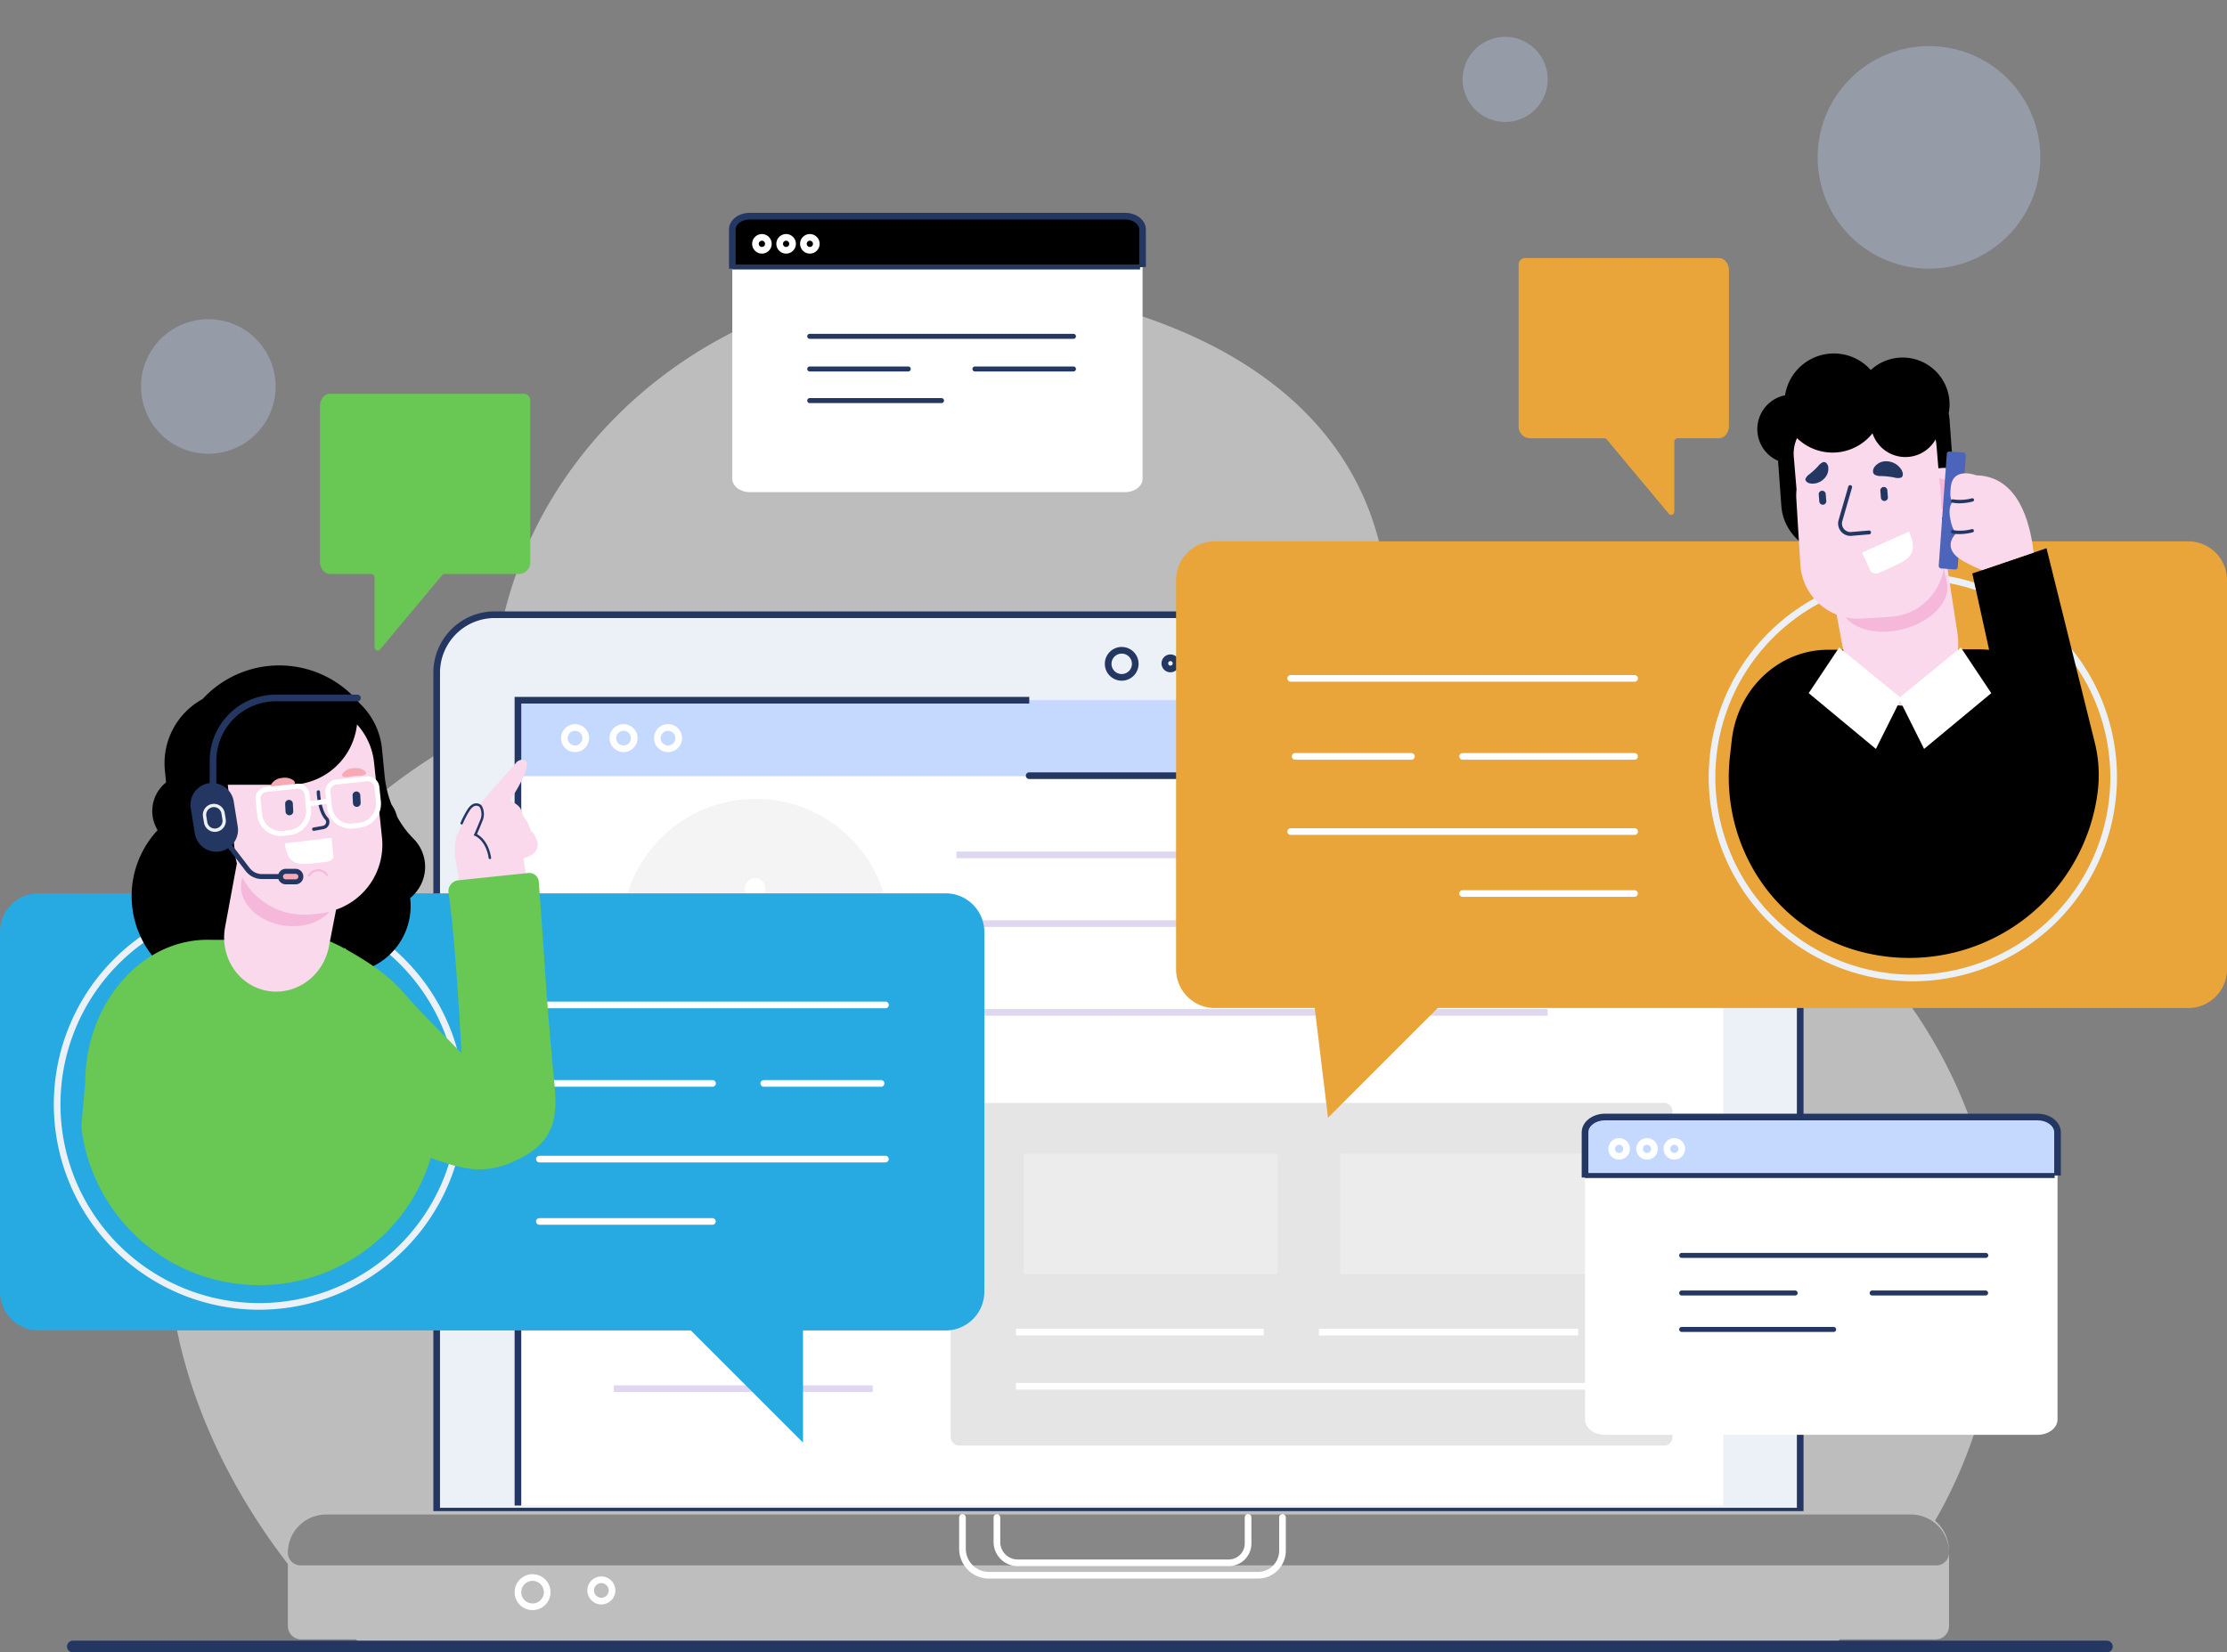 <svg xmlns="http://www.w3.org/2000/svg" width="765.669" height="568.259" viewBox="0 0 765.669 568.259">
  <rect x="0" y="0" width="765.669" height="568.259" fill="#808080" stroke="none"/>
  <g id="Group_2660" data-name="Group 2660" transform="translate(-87.391 -123.669)">
    <g id="Group_2601" data-name="Group 2601" transform="translate(90.712 123.669)">
      <g id="Group_2600" data-name="Group 2600" transform="translate(0 0)">
        <circle id="Ellipse_116" data-name="Ellipse 116" cx="23.14" cy="23.14" r="23.14" transform="translate(45.16 109.771)" fill="#c5d9ff" opacity="0.31"/>
        <circle id="Ellipse_117" data-name="Ellipse 117" cx="38.273" cy="38.273" r="38.273" transform="translate(605.75 54.126) rotate(-45)" fill="#c5d9ff" opacity="0.31"/>
        <path id="Path_11270" data-name="Path 11270" d="M336.526,143.841A14.627,14.627,0,1,1,321.9,129.213,14.627,14.627,0,0,1,336.526,143.841Z" transform="translate(192.277 -116.535)" fill="#c5d9ff" opacity="0.31"/>
        <g id="Group_2599" data-name="Group 2599" transform="translate(54.313 96.842)">
          <g id="Group_2598" data-name="Group 2598">
            <g id="Group_2597" data-name="Group 2597">
              <g id="Group_2596" data-name="Group 2596">
                <path id="Path_11271" data-name="Path 11271" d="M112.81,502.968c-3.479-74.634,34.966-138.737,92.987-174.86a41.369,41.369,0,0,0,19.373-30.3q.117-1.005.247-2.013c10.639-81.946,90.321-139.514,175.194-128.413,81.184,10.619,139.626,51.851,131,131.26-.041.373-.087.917-.135,1.6-1.507,21.64,16.162,39.833,38.653,40.347q7.074.161,14.239.876c96.855,9.729,167.114,93.39,156.8,186.791-4.718,42.719-25.695,80.134-56.334,107.153H179.959C141.58,600.115,115.056,551.144,112.81,502.968Z" transform="translate(-112.592 -166.014)" fill="rgba(232,232,232,0.58)"/>
              </g>
            </g>
          </g>
        </g>
        <path id="Path_11272" data-name="Path 11272" d="M798.782,374.41H99.482a2.015,2.015,0,1,1,0-4.03h699.3a2.015,2.015,0,1,1,0,4.03Z" transform="translate(-77.744 193.849)" fill="#243762"/>
      </g>
    </g>
    <g id="Group_2605" data-name="Group 2605" transform="translate(186.366 333.927)">
      <g id="Group_2602" data-name="Group 2602" transform="translate(50.019)">
        <path id="Path_11273" data-name="Path 11273" d="M621.836,524.389h-468.8V236.036a19.932,19.932,0,0,1,19.931-19.931H601.905a19.932,19.932,0,0,1,19.931,19.931Z" transform="translate(-151.895 -214.962)" fill="#ecf1f7"/>
        <path id="Path_11274" data-name="Path 11274" d="M623.621,526.174H152.539V236.68A21.1,21.1,0,0,1,173.612,215.6H602.549a21.1,21.1,0,0,1,21.072,21.075Zm-468.8-2.287H621.334V236.68a18.809,18.809,0,0,0-18.785-18.788H173.612a18.809,18.809,0,0,0-18.785,18.788Z" transform="translate(-152.539 -215.605)" fill="#243762"/>
      </g>
      <rect id="Rectangle_901" data-name="Rectangle 901" width="414.425" height="276.955" transform="translate(79.097 30.547)" fill="#fff"/>
      <rect id="Rectangle_902" data-name="Rectangle 902" width="414.425" height="26.179" transform="translate(79.097 30.497)" fill="#c5d9ff"/>
      <path id="Path_11275" data-name="Path 11275" d="M176.55,242.181a4.811,4.811,0,1,1,4.81-4.81A4.817,4.817,0,0,1,176.55,242.181Zm0-7.334a2.524,2.524,0,1,0,2.523,2.525A2.527,2.527,0,0,0,176.55,234.847Z" transform="translate(-77.811 -193.784)" fill="#fff"/>
      <path id="Path_11276" data-name="Path 11276" d="M183.838,242.181a4.811,4.811,0,1,1,4.812-4.81A4.817,4.817,0,0,1,183.838,242.181Zm0-7.334a2.524,2.524,0,1,0,2.525,2.525A2.527,2.527,0,0,0,183.838,234.847Z" transform="translate(-68.431 -193.784)" fill="#fff"/>
      <path id="Path_11277" data-name="Path 11277" d="M190.526,242.181a4.811,4.811,0,1,1,4.812-4.81A4.817,4.817,0,0,1,190.526,242.181Zm0-7.334a2.524,2.524,0,1,0,2.525,2.525A2.527,2.527,0,0,0,190.526,234.847Z" transform="translate(-59.824 -193.784)" fill="#fff"/>
      <path id="Path_11278" data-name="Path 11278" d="M167.04,506.561h-2.287v-278.1H341.7v2.287H167.04Z" transform="translate(-86.8 -199.058)" fill="#243762"/>
      <g id="Group_2604" data-name="Group 2604" transform="translate(112.058 64.481)" opacity="0.4">
        <circle id="Ellipse_118" data-name="Ellipse 118" cx="46.066" cy="46.066" r="46.066" transform="translate(2.701)" fill="#e3e3e3"/>
        <rect id="Rectangle_903" data-name="Rectangle 903" width="248.153" height="117.824" rx="2.753" transform="translate(115.816 104.543)" fill="#bebebe"/>
        <path id="Rectangle_904" data-name="Rectangle 904" d="M.636,0H86.662A.635.635,0,0,1,87.3.635V40.814a.635.635,0,0,1-.635.635H.636A.636.636,0,0,1,0,40.814V.636A.636.636,0,0,1,.636,0Z" transform="translate(140.931 122.006)" fill="#fff" opacity="0.28"/>
        <path id="Rectangle_905" data-name="Rectangle 905" d="M.636,0H86.662A.635.635,0,0,1,87.3.635V40.814a.636.636,0,0,1-.636.636H.635A.635.635,0,0,1,0,40.814V.636A.636.636,0,0,1,.636,0Z" transform="translate(249.724 122.006)" fill="#fff" opacity="0.28"/>
        <g id="Group_2603" data-name="Group 2603" transform="translate(41.019 27.308)">
          <path id="Path_11279" data-name="Path 11279" d="M211.4,280.49h.078a1.619,1.619,0,0,1,1.619,1.619v3.428a1.619,1.619,0,0,1-1.619,1.619H199.22a1.619,1.619,0,0,1-1.619-1.619V282.13a1.619,1.619,0,0,1,1.619-1.619h0a1.619,1.619,0,0,0,1.619-1.619V268.769a1.619,1.619,0,0,0-1.619-1.619h0a1.62,1.62,0,0,1-1.619-1.621V262.1a1.619,1.619,0,0,1,1.619-1.619h8.938a1.62,1.62,0,0,1,1.621,1.619v16.773A1.619,1.619,0,0,0,211.4,280.49Z" transform="translate(-197.601 -249.641)" fill="#fff"/>
          <path id="Path_11280" data-name="Path 11280" d="M202.866,255.74h0a3.5,3.5,0,0,1,3.5,3.5h0a3.5,3.5,0,0,1-3.5,3.5h0a3.5,3.5,0,0,1-3.506-3.5h0A3.5,3.5,0,0,1,202.866,255.74Z" transform="translate(-195.337 -255.74)" fill="#fff"/>
        </g>
        <rect id="Rectangle_906" data-name="Rectangle 906" width="203.252" height="2.287" transform="translate(117.81 18.113)" fill="#af9cda"/>
        <rect id="Rectangle_907" data-name="Rectangle 907" width="203.252" height="2.287" transform="translate(117.81 72.285)" fill="#af9cda"/>
        <rect id="Rectangle_908" data-name="Rectangle 908" width="85.16" height="2.287" transform="translate(117.81 41.752)" fill="#af9cda"/>
        <rect id="Rectangle_909" data-name="Rectangle 909" width="89.012" height="2.287" transform="translate(0 177.994)" fill="#af9cda"/>
        <rect id="Rectangle_910" data-name="Rectangle 910" width="89.012" height="2.287" transform="translate(0 201.686)" fill="#af9cda"/>
        <rect id="Rectangle_911" data-name="Rectangle 911" width="89.133" height="2.287" transform="translate(221.964 41.752)" fill="#af9cda"/>
        <rect id="Rectangle_912" data-name="Rectangle 912" width="203.252" height="2.287" transform="translate(138.266 200.857)" fill="#fff"/>
        <rect id="Rectangle_913" data-name="Rectangle 913" width="85.16" height="2.287" transform="translate(138.266 182.233)" fill="#fff"/>
        <rect id="Rectangle_914" data-name="Rectangle 914" width="89.133" height="2.287" transform="translate(242.419 182.233)" fill="#fff"/>
      </g>
      <path id="Path_11281" data-name="Path 11281" d="M259.284,232.552a5.8,5.8,0,1,1,5.8-5.8A5.8,5.8,0,0,1,259.284,232.552Zm0-9.31a3.512,3.512,0,1,0,3.513,3.513A3.516,3.516,0,0,0,259.284,223.242Z" transform="translate(27.399 -208.72)" fill="#243762"/>
      <path id="Path_11282" data-name="Path 11282" d="M265.075,228.219a3.07,3.07,0,1,1,3.069-3.071A3.074,3.074,0,0,1,265.075,228.219Zm0-3.854a.783.783,0,1,0,.782.782A.784.784,0,0,0,265.075,224.365Z" transform="translate(38.361 -207.274)" fill="#243762"/>
      <path id="Path_11283" data-name="Path 11283" d="M697.214,395H135.242a4.574,4.574,0,0,1-4.574-4.574v-25.8A13.723,13.723,0,0,1,144.39,350.9H688.066a13.721,13.721,0,0,1,13.722,13.722v25.8A4.574,4.574,0,0,1,697.214,395Z" transform="translate(-130.668 -41.476)" fill="#bebebe"/>
      <path id="Path_11284" data-name="Path 11284" d="M697.413,368.911H135.045a4.377,4.377,0,0,1-4.377-4.375h0A13.128,13.128,0,0,1,143.8,351.408H688.661a13.128,13.128,0,0,1,13.127,13.127h0A4.377,4.377,0,0,1,697.413,368.911Z" transform="translate(-130.668 -40.826)" opacity="0.29"/>
      <path id="Path_11285" data-name="Path 11285" d="M334.3,373.534H241.824a10.254,10.254,0,0,1-10.241-10.244V352.482a1.144,1.144,0,0,1,2.287,0v10.808a7.966,7.966,0,0,0,7.954,7.956H334.3a7.321,7.321,0,0,0,7.312-7.312V352.482a1.144,1.144,0,0,1,2.287,0v11.453A9.61,9.61,0,0,1,334.3,373.534Z" transform="translate(-0.79 -40.915)" fill="#fff"/>
      <path id="Path_11286" data-name="Path 11286" d="M317.616,369.249H245.045a8.293,8.293,0,0,1-8.284-8.284v-8.483a1.144,1.144,0,0,1,2.287,0v8.483a6,6,0,0,0,6,6h72.571a5.5,5.5,0,0,0,5.491-5.491v-8.988a1.143,1.143,0,1,1,2.287,0v8.988A7.786,7.786,0,0,1,317.616,369.249Z" transform="translate(5.874 -40.915)" fill="#fff"/>
      <path id="Path_11287" data-name="Path 11287" d="M170.928,372.734a6.174,6.174,0,1,1,6.175-6.173A6.181,6.181,0,0,1,170.928,372.734Zm0-10.061a3.887,3.887,0,1,0,3.888,3.888A3.892,3.892,0,0,0,170.928,362.673Z" transform="translate(-86.8 -29.271)" fill="#fff"/>
      <path id="Path_11288" data-name="Path 11288" d="M180.5,370.343a4.81,4.81,0,1,1,4.81-4.812A4.816,4.816,0,0,1,180.5,370.343Zm0-7.332a2.523,2.523,0,1,0,2.523,2.52A2.523,2.523,0,0,0,180.5,363.011Z" transform="translate(-72.721 -28.836)" fill="#fff"/>
      <path id="Path_11289" data-name="Path 11289" d="M481.39,242.1H242.767a1.144,1.144,0,1,1,0-2.287H481.39a1.144,1.144,0,1,1,0,2.287Z" transform="translate(12.132 -184.452)" fill="#243762"/>
    </g>
    <g id="Group_2622" data-name="Group 2622" transform="translate(87.391 352.506)">
      <g id="Group_2607" data-name="Group 2607" transform="translate(0 78.383)">
        <g id="Group_2606" data-name="Group 2606">
          <path id="Path_11290" data-name="Path 11290" d="M412.5,258H100.711a13.32,13.32,0,0,0-13.32,13.32V395.005a13.319,13.319,0,0,0,13.32,13.319h224.2l38.564,38.564V408.325H412.5a13.321,13.321,0,0,0,13.32-13.319V271.322A13.321,13.321,0,0,0,412.5,258Z" transform="translate(-87.391 -258.002)" fill="#27aae2"/>
          <path id="Path_11291" data-name="Path 11291" d="M166.114,400.112a70.632,70.632,0,1,1,70.632-70.632A70.71,70.71,0,0,1,166.114,400.112Zm0-138.977a68.345,68.345,0,1,0,68.345,68.345A68.423,68.423,0,0,0,166.114,261.135Z" transform="translate(-76.978 -256.913)" fill="#ecf1f7"/>
        </g>
      </g>
      <path id="Path_11292" data-name="Path 11292" d="M288.08,276.566H169.125a1.144,1.144,0,0,1,0-2.287H288.08a1.144,1.144,0,1,1,0,2.287Z" transform="translate(16.33 -158.67)" fill="#fff"/>
      <path id="Path_11293" data-name="Path 11293" d="M288.08,299.749H169.125a1.143,1.143,0,1,1,0-2.287H288.08a1.143,1.143,0,1,1,0,2.287Z" transform="translate(16.33 -128.834)" fill="#fff"/>
      <path id="Path_11294" data-name="Path 11294" d="M228.6,288.373H169.125a1.144,1.144,0,0,1,0-2.287H228.6a1.144,1.144,0,1,1,0,2.287Z" transform="translate(16.33 -143.475)" fill="#fff"/>
      <path id="Path_11295" data-name="Path 11295" d="M228.6,309.127H169.125a1.143,1.143,0,1,1,0-2.287H228.6a1.143,1.143,0,1,1,0,2.287Z" transform="translate(16.33 -116.764)" fill="#fff"/>
      <path id="Path_11296" data-name="Path 11296" d="M243.126,288.373H202.875a1.144,1.144,0,1,1,0-2.287h40.251a1.144,1.144,0,1,1,0,2.287Z" transform="translate(59.765 -143.475)" fill="#fff"/>
      <g id="Group_2621" data-name="Group 2621" transform="translate(27.943 0)">
        <g id="Group_2620" data-name="Group 2620">
          <path id="Path_11297" data-name="Path 11297" d="M208.056,291.672a13.7,13.7,0,0,0-3.947-8.361,33.467,33.467,0,0,1-5.617-7.561,12.562,12.562,0,0,0-1.921-4.165,37.438,37.438,0,0,1-2.376-9.9l-.588-6.035c-.011-.107-.018-.215-.032-.322l-.279-2.877a24.912,24.912,0,0,0-7.664-15.661,35.737,35.737,0,0,0-24.624-12.926h0A35.785,35.785,0,0,0,131.6,235.311a25.125,25.125,0,0,0-12.963,24.411l.416,4.258a12.559,12.559,0,0,0-4.7,8.764h0a12.565,12.565,0,0,0,1.807,7.632A33.229,33.229,0,1,0,165.744,324.6a23,23,0,0,0,12.325,4.869h0a23.116,23.116,0,0,0,24.99-21.075h0a23.143,23.143,0,0,0-.08-4.665A13.8,13.8,0,0,0,208.056,291.672Z" transform="translate(-89.902 -223.729)"/>
          <g id="Group_2610" data-name="Group 2610" transform="translate(0 32.405)">
            <g id="Group_2609" data-name="Group 2609" transform="translate(128.44)">
              <path id="Path_11298" data-name="Path 11298" d="M156.31,274.095a22.149,22.149,0,0,1,.041-9.91l4.158-9.02a3.157,3.157,0,0,1,3.771-1.727l.069.021,4.752-5.788c.606-.741,7.209-7.911,7.737-8.711.6-.906,3.193-1.843,3.623-.011.794,3.383-5.743,13.015-5.743,13.015s3.195,1.381,3.776,3.145.839,2.358.839,2.358a10.487,10.487,0,0,1,2.356,4.428l.327.755s.775-.231,1.978,3.142a3.8,3.8,0,0,1-.684,3.867,5.317,5.317,0,0,1-2.346,1.61l-1.6.567,1.692,11.307-23.334-1.214Z" transform="translate(-155.77 -237.898)" fill="#f9d9eb"/>
              <g id="Group_2608" data-name="Group 2608" transform="translate(1.916 15.009)">
                <path id="Path_11299" data-name="Path 11299" d="M166.506,263.011c-1.02-6.461-4.995-7.977-4.995-7.977s.887-2.01,2.056-4.9a5.467,5.467,0,0,0-.128-4.656,1.267,1.267,0,0,0-.453-.492c-.62-.387-2.161-.949-3.792,1.5a32.351,32.351,0,0,0-2.4,4.608" transform="translate(-156.372 -244.229)" fill="#f9d9eb"/>
                <path id="Path_11300" data-name="Path 11300" d="M166.74,263.664a.423.423,0,0,1-.414-.354c-.965-6.118-4.576-7.591-4.73-7.652l-.409-.158.176-.4c.009-.018.9-2.038,2.051-4.887a5.056,5.056,0,0,0-.11-4.3.877.877,0,0,0-.3-.334c-.608-.377-1.836-.7-3.22,1.381a31.067,31.067,0,0,0-2.369,4.544.418.418,0,0,1-.553.215.423.423,0,0,1-.215-.553,32.094,32.094,0,0,1,2.438-4.67c1.9-2.852,3.819-1.967,4.364-1.628a1.671,1.671,0,0,1,.6.652,5.892,5.892,0,0,1,.146,5.011c-.869,2.148-1.589,3.828-1.9,4.542,1.075.579,4,2.628,4.862,8.114a.422.422,0,0,1-.35.48Z" transform="translate(-156.608 -244.46)" fill="#243762"/>
              </g>
            </g>
            <path id="Path_11301" data-name="Path 11301" d="M262.131,325.781c-.782-7.895-1.461-15.8-2.088-23.707-.537-6.781-2.4-34.426-3.138-44.1a3.283,3.283,0,0,0-3.625-3.017l-24.041,2.513a3.777,3.777,0,0,0-3.355,4.327c2.42,15.641,4.448,55.092,4.448,55.092L218.316,304.7c-3.051-3.094-5.9-6.376-8.819-9.6-5.13-5.658-11.9-9.978-18.582-13.731l-.8-.718.066.318a60.955,60.955,0,0,0-6.015-2.9l-41.669-.142a33.96,33.96,0,0,0-6.257.645c-16.828,3.158-30.918,18.7-34.424,38.689a56.193,56.193,0,0,0-.846,9.676l-1.363,15.229a61.609,61.609,0,0,0,120.168,10.765c5.642,2.095,11.353,3.79,16.126,3.973a29.451,29.451,0,0,0,13.745-3.373c4-1.937,7.892-4.54,10.243-8.425C263.418,339.279,262.775,332.294,262.131,325.781Z" transform="translate(-99.609 -215.97)" fill="#69c753"/>
          </g>
          <g id="Group_2616" data-name="Group 2616" transform="translate(49.121 20.3)">
            <g id="Group_2615" data-name="Group 2615">
              <path id="Path_11302" data-name="Path 11302" d="M175.375,271.711l-2.754-26.063a23.017,23.017,0,0,0-5.852-13.043A23.311,23.311,0,0,1,143.6,253.36h-21.26l2.5,23.691a22.627,22.627,0,0,0,.631,3.323l-4.025,21.738c-2,10.264,4.364,20.139,14.207,22.054s19.444-4.853,21.441-15.117l2.481-12.752A23.605,23.605,0,0,0,175.375,271.711Z" transform="translate(-121.087 -232.605)" fill="#f9d9eb"/>
              <path id="Path_11303" data-name="Path 11303" d="M148,268.336a24.052,24.052,0,0,1-23.979-12.759l-.279,1.809c-1.043,6.774,5.429,13.393,14.458,14.783h0c6.525,1.006,12.581-1,15.844-4.743a24.825,24.825,0,0,1-3.412.631Z" transform="translate(-117.818 -203.04)" fill="#ef92c7" opacity="0.46"/>
              <g id="Group_2614" data-name="Group 2614" transform="translate(10.799 15.017)">
                <path id="Path_11304" data-name="Path 11304" d="M141.917,247.977h0a1.324,1.324,0,0,0,1.256-1.388l-.135-2.646a1.324,1.324,0,0,0-1.388-1.256h0a1.326,1.326,0,0,0-1.256,1.391l.133,2.644A1.322,1.322,0,0,0,141.917,247.977Z" transform="translate(-107.041 -234.649)" fill="#243762"/>
                <g id="Group_2613" data-name="Group 2613">
                  <path id="Path_11305" data-name="Path 11305" d="M131.783,249.242h0a1.324,1.324,0,0,0,1.256-1.388l-.135-2.646a1.324,1.324,0,0,0-1.388-1.256h0a1.322,1.322,0,0,0-1.256,1.391l.133,2.644A1.325,1.325,0,0,0,131.783,249.242Z" transform="translate(-120.083 -233.021)" fill="#243762"/>
                  <g id="Group_2611" data-name="Group 2611" transform="translate(29.785)">
                    <path id="Path_11306" data-name="Path 11306" d="M139.412,242.226a4.882,4.882,0,0,0,1.8-.08c.631-.1,1.269-.194,1.825-.254s1.2-.112,1.846-.149a4.783,4.783,0,0,0,1.766-.311c.451-.231.563-.768-.1-1.34a5.527,5.527,0,0,0-3.975-.878,4.907,4.907,0,0,0-3.524,1.7C138.607,241.606,138.9,242.1,139.412,242.226Z" transform="translate(-138.833 -239.171)" fill="#f7a9b4"/>
                  </g>
                  <g id="Group_2612" data-name="Group 2612" transform="translate(5.325 3.319)">
                    <path id="Path_11307" data-name="Path 11307" d="M128.774,244.072a4.642,4.642,0,0,0,1.807-.172c.627-.139,1.26-.265,1.816-.357s1.2-.176,1.841-.245a4.5,4.5,0,0,0,1.75-.416c.437-.27.51-.846-.2-1.422a5.394,5.394,0,0,0-4.062-.746,4.71,4.71,0,0,0-3.412,1.978C127.917,243.452,128.248,243.962,128.774,244.072Z" transform="translate(-128.138 -240.623)" fill="#f7a9b4"/>
                  </g>
                  <path id="Path_11308" data-name="Path 11308" d="M134.885,256.443a.573.573,0,0,1-.1-1.137l3.218-.567a1.351,1.351,0,0,0,.958-1.969c-2.776-2.8-3.065-9.384-3.076-9.665a.574.574,0,0,1,.551-.595.544.544,0,0,1,.592.551c0,.064.286,6.5,2.79,8.947l.089.114a2.493,2.493,0,0,1-1.706,3.742l-3.218.57A.5.5,0,0,1,134.885,256.443Z" transform="translate(-114.864 -234.875)" fill="#243762"/>
                  <path id="Path_11309" data-name="Path 11309" d="M134.038,256.962a.356.356,0,0,1-.172-.039.338.338,0,0,1-.14-.455,3.908,3.908,0,0,1,6.763-.268.337.337,0,1,1-.569.361,3.234,3.234,0,0,0-5.6.22A.342.342,0,0,1,134.038,256.962Z" transform="translate(-115.669 -219.598)" fill="#ef92c7" opacity="0.46"/>
                  <path id="Path_11310" data-name="Path 11310" d="M134.255,246.508a.857.857,0,0,1-.128-1.7l6.989-1.057a.849.849,0,0,1,.977.718.858.858,0,0,1-.718.977l-6.989,1.057A.872.872,0,0,1,134.255,246.508Z" transform="translate(-116.041 -233.297)" fill="#fff"/>
                  <path id="Path_11311" data-name="Path 11311" d="M144.954,258.391a8.138,8.138,0,0,1-8.078-7.275l-.547-5.162a4.013,4.013,0,0,1,3.57-4.414l10.543-1.114a4.016,4.016,0,0,1,4.414,3.57l.524,4.97a8.329,8.329,0,0,1-7.4,9.15l-2.166.231A8.4,8.4,0,0,1,144.954,258.391Zm5.917-16.272a2.239,2.239,0,0,0-.247.014l-10.543,1.114a2.3,2.3,0,0,0-2.045,2.525l.547,5.164a6.411,6.411,0,0,0,7.051,5.7l2.163-.229a6.614,6.614,0,0,0,5.878-7.264l-.524-4.97a2.3,2.3,0,0,0-2.28-2.058Z" transform="translate(-112.298 -237.583)" fill="#fff"/>
                  <path id="Path_11312" data-name="Path 11312" d="M134.445,259.5a8.137,8.137,0,0,1-8.069-7.277l-.544-5.162a4.017,4.017,0,0,1,3.57-4.414l10.543-1.114a4.029,4.029,0,0,1,4.412,3.57l.526,4.972a8.323,8.323,0,0,1-7.4,9.15h0l-2.166.229A8.544,8.544,0,0,1,134.445,259.5Zm2.946-1.128h0Zm2.975-15.145a2.176,2.176,0,0,0-.242.014l-10.541,1.111a2.3,2.3,0,0,0-2.045,2.527l.544,5.162a6.418,6.418,0,0,0,7.053,5.706l2.164-.229a6.615,6.615,0,0,0,5.878-7.264l-.526-4.97A2.3,2.3,0,0,0,140.366,243.229Z" transform="translate(-125.809 -236.156)" fill="#fff"/>
                </g>
                <path id="Path_11313" data-name="Path 11313" d="M141.622,258.231l2.911-.309c1.411-.149,2.472-1.059,2.369-2.031l-.659-6.234-16.025,1.884C131.109,259.958,135.781,258.846,141.622,258.231Z" transform="translate(-120.134 -225.676)" fill="#fff"/>
              </g>
            </g>
          </g>
          <g id="Group_2619" data-name="Group 2619" transform="translate(37.546 10.05)">
            <path id="Path_11314" data-name="Path 11314" d="M173.43,228.123H145.382a22.778,22.778,0,0,0-22.751,22.753v7.693c-.105.011-.208,0-.313.018h0a7.494,7.494,0,0,0-6.2,8.56l1.4,8.718a7.492,7.492,0,0,0,8.56,6.2,7.354,7.354,0,0,0,2.9-1.137l6.01,7.84a7.142,7.142,0,0,0,5.64,2.783h8.407a.858.858,0,1,0,0-1.715h-8.407a5.407,5.407,0,0,1-4.277-2.111l-6.065-7.911a7.459,7.459,0,0,0,1.994-6.31l-1.4-8.718a7.478,7.478,0,0,0-5.96-6.125v-7.783a20.489,20.489,0,0,1,20.464-20.466H173.43a1.143,1.143,0,0,0,0-2.287Z" transform="translate(-116.026 -228.123)" fill="#243762"/>
            <g id="Group_2617" data-name="Group 2617" transform="translate(30.095 59.91)">
              <path id="Path_11315" data-name="Path 11315" d="M134.74,258.307h-3.373a1.812,1.812,0,0,1-1.807-1.807h0a1.814,1.814,0,0,1,1.807-1.807h3.373a1.812,1.812,0,0,1,1.807,1.807h0A1.811,1.811,0,0,1,134.74,258.307Z" transform="translate(-128.702 -253.836)" fill="#f7a9b4"/>
              <path id="Path_11316" data-name="Path 11316" d="M135.223,259.648h-3.373a2.664,2.664,0,1,1,0-5.329h3.373a2.664,2.664,0,1,1,0,5.329Zm-3.373-3.613a.949.949,0,0,0,0,1.9h3.373a.949.949,0,0,0,0-1.9Z" transform="translate(-129.185 -254.319)" fill="#243762"/>
            </g>
            <g id="Group_2618" data-name="Group 2618" transform="translate(4.257 37.526)">
              <path id="Path_11317" data-name="Path 11317" d="M122.2,253.262h0a3.223,3.223,0,0,1-3.682-2.662l-.336-2.1a3.224,3.224,0,0,1,2.664-3.68h0a3.221,3.221,0,0,1,3.68,2.664l.336,2.1A3.222,3.222,0,0,1,122.2,253.262Z" transform="translate(-117.565 -244.211)" fill="#243762"/>
              <path id="Path_11318" data-name="Path 11318" d="M122.006,254.2a3.793,3.793,0,0,1-3.735-3.186l-.336-2.1a3.785,3.785,0,0,1,7.474-1.2l.336,2.1a3.792,3.792,0,0,1-3.138,4.334h0A3.568,3.568,0,0,1,122.006,254.2Zm-.332-8.521a2.867,2.867,0,0,0-.419.032,2.649,2.649,0,0,0-2.191,3.026l.336,2.1a2.639,2.639,0,0,0,3.026,2.189h0a2.64,2.64,0,0,0,2.189-3.023l-.336-2.1a2.656,2.656,0,0,0-2.6-2.221Z" transform="translate(-117.887 -244.531)" fill="#ecf1f7"/>
            </g>
          </g>
        </g>
      </g>
    </g>
    <g id="Group_2637" data-name="Group 2637" transform="translate(491.74 245.234)">
      <path id="Path_11319" data-name="Path 11319" d="M612.194,205.074H277.514a13.321,13.321,0,0,0-13.32,13.32V352.247a13.319,13.319,0,0,0,13.32,13.317h34.349l4.574,37.726,37.724-37.726H612.194a13.318,13.318,0,0,0,13.319-13.317V218.394A13.32,13.32,0,0,0,612.194,205.074Z" transform="translate(-264.194 -140.466)" fill="#e9a53a"/>
      <path id="Path_11320" data-name="Path 11320" d="M414.448,350.215a70.182,70.182,0,1,1,70.181-70.184A70.262,70.262,0,0,1,414.448,350.215Zm0-138.078a67.9,67.9,0,1,0,67.894,67.894A67.97,67.97,0,0,0,414.448,212.137Z" transform="translate(-161.14 -134.319)" fill="#ecf1f7"/>
      <path id="Path_11321" data-name="Path 11321" d="M400.262,227.469H282.079a1.144,1.144,0,1,1,0-2.287H400.262a1.144,1.144,0,1,1,0,2.287Z" transform="translate(-242.648 -114.587)" fill="#fff"/>
      <path id="Path_11322" data-name="Path 11322" d="M400.262,250.5H282.079a1.144,1.144,0,1,1,0-2.287H400.262a1.144,1.144,0,1,1,0,2.287Z" transform="translate(-242.648 -84.945)" fill="#fff"/>
      <path id="Path_11323" data-name="Path 11323" d="M367.008,239.2H307.917a1.143,1.143,0,1,1,0-2.287h59.092a1.143,1.143,0,1,1,0,2.287Z" transform="translate(-209.395 -99.492)" fill="#fff"/>
      <path id="Path_11324" data-name="Path 11324" d="M367.008,259.817H307.917a1.143,1.143,0,1,1,0-2.287h59.092a1.143,1.143,0,1,1,0,2.287Z" transform="translate(-209.395 -72.955)" fill="#fff"/>
      <path id="Path_11325" data-name="Path 11325" d="M322.727,239.2H282.739a1.143,1.143,0,1,1,0-2.287h39.988a1.143,1.143,0,1,1,0,2.287Z" transform="translate(-241.799 -99.492)" fill="#fff"/>
      <g id="Group_2636" data-name="Group 2636" transform="translate(190.021)">
        <path id="Path_11326" data-name="Path 11326" d="M473.016,272.515l0-.007-16.492-66.4-4.434,1.509-17.788,6.049-3.291,1.118,5.779,26.271c-1.2-.11-2.413-.178-3.634-.178l-51.853.151c-16.844.05-31.005,13.411-33,31.135l-.622,5.541c-3.149,27.966,12.451,55.275,38.795,65.171q1.657.624,3.369,1.166a65.336,65.336,0,0,0,84.237-53.816A46.647,46.647,0,0,0,473.016,272.515Z" transform="translate(-347.281 -139.137)"/>
        <g id="Group_2629" data-name="Group 2629" transform="translate(9.817)">
          <path id="Path_11327" data-name="Path 11327" d="M419.5,224.956l-1.832-25.4a17.6,17.6,0,0,0-.3-2.134,16.12,16.12,0,0,0-15.837-19.2,16.063,16.063,0,0,0-10.946,4.3,16.978,16.978,0,0,0-29.473,8.675,11.873,11.873,0,0,0-2.4,22.529l1.121,15.529c.732,10.152,10.184,17.743,21.109,16.954l20.1-1.45C411.97,243.975,420.235,235.108,419.5,224.956Z" transform="translate(-351.574 -176.824)"/>
          <g id="Group_2623" data-name="Group 2623" transform="translate(12.487 27.442)">
            <path id="Path_11328" data-name="Path 11328" d="M409.169,217.708a8.5,8.5,0,1,0-1.425-16.931l-.94.078-.686-8.178a12.329,12.329,0,0,0-.279-1.75,11.915,11.915,0,0,1-21.69-2.1,17.517,17.517,0,0,1-25.944,1.665,12.783,12.783,0,0,0-1.13,6.314l.954,11.332a19.9,19.9,0,0,0-.078,3.117l1.381,22.694a19.831,19.831,0,0,0,12.48,17.23l2.36,12.693c2.25,12.114,12.814,20.313,23.593,18.31s17.695-13.448,15.442-25.564l-4.565-29.64-.558-9.176Z" transform="translate(-357.034 -188.823)" fill="#f9d9eb"/>
            <path id="Path_11329" data-name="Path 11329" d="M380.219,225.767l-9.916.6a19.893,19.893,0,0,1-5.459-.437c3.472,4.336,11.312,6.173,19.549,4.119h0c10.056-2.509,16.88-9.864,15.243-16.428l-1.043-4.455A19.847,19.847,0,0,1,380.219,225.767Z" transform="translate(-346.982 -162.636)" fill="#ef92c7" opacity="0.46"/>
          </g>
          <path id="Path_11330" data-name="Path 11330" d="M384.226,200.5c-.208-2.465-2.413-4.373-5.3-4.922l.151,1.793a19.38,19.38,0,0,1,.259,2.175l.409,6.722C382.54,205.253,384.436,202.987,384.226,200.5Z" transform="translate(-316.377 -152.689)" fill="#ef92c7" opacity="0.46"/>
          <g id="Group_2628" data-name="Group 2628" transform="translate(16.539 37.082)">
            <path id="Path_11331" data-name="Path 11331" d="M362.308,202.264h0a1.2,1.2,0,0,1-1.3-1.1l-.2-2.4a1.2,1.2,0,0,1,1.1-1.3h0a1.2,1.2,0,0,1,1.3,1.1l.2,2.4A1.2,1.2,0,0,1,362.308,202.264Z" transform="translate(-356.235 -187.343)" fill="#243762"/>
            <path id="Path_11332" data-name="Path 11332" d="M371.571,201.7h0a1.2,1.2,0,0,1-1.3-1.1l-.2-2.4a1.2,1.2,0,0,1,1.1-1.3h0a1.2,1.2,0,0,1,1.3,1.1l.2,2.4A1.2,1.2,0,0,1,371.571,201.7Z" transform="translate(-344.313 -188.067)" fill="#243762"/>
            <g id="Group_2625" data-name="Group 2625" transform="translate(0 0.254)">
              <g id="Group_2624" data-name="Group 2624">
                <path id="Path_11333" data-name="Path 11333" d="M358.845,198.85a3.816,3.816,0,0,1,1.352-1.53c.574-.46,1.134-.938,1.6-1.375s.979-.96,1.468-1.5a3.922,3.922,0,0,1,1.633-1.262c.62-.169,1.411.268,1.713,1.434a4.739,4.739,0,0,1-1.576,4.428,5.365,5.365,0,0,1-4.693,1.441C359.113,200.188,358.66,199.435,358.845,198.85Z" transform="translate(-358.806 -193.15)" fill="#243762"/>
              </g>
            </g>
            <g id="Group_2627" data-name="Group 2627" transform="translate(23.235)">
              <g id="Group_2626" data-name="Group 2626">
                <path id="Path_11334" data-name="Path 11334" d="M378.614,198.643a3.956,3.956,0,0,1-2.246-.025c-.8-.153-1.6-.281-2.3-.359s-1.5-.13-2.305-.153a4.206,4.206,0,0,1-2.237-.473c-.6-.416-.835-1.439-.11-2.587a4.949,4.949,0,0,1,4.759-1.971,6.11,6.11,0,0,1,4.656,3.019C379.5,197.4,379.227,198.364,378.614,198.643Z" transform="translate(-368.965 -193.038)" fill="#243762"/>
              </g>
            </g>
            <path id="Path_11335" data-name="Path 11335" d="M367.979,214.079a4.259,4.259,0,0,1-4.091-5.445l3.339-11.536a.663.663,0,0,1,1.274.368L365.162,209a2.936,2.936,0,0,0,3.062,3.742l6.088-.512a.662.662,0,1,1,.11,1.32l-6.086.512C368.215,214.074,368.1,214.079,367.979,214.079Z" transform="translate(-352.482 -188.431)" fill="#243762"/>
            <path id="Path_11336" data-name="Path 11336" d="M376.475,216.3l-2.909,1.345c-1.411.652-2.921.393-3.371-.581l-2.882-6.234,16.135-7.227C387.338,212.022,382.318,213.6,376.475,216.3Z" transform="translate(-347.856 -179.441)" fill="#fff"/>
          </g>
        </g>
        <g id="Group_2632" data-name="Group 2632" transform="translate(27.484 101.118)">
          <g id="Group_2631" data-name="Group 2631">
            <g id="Group_2630" data-name="Group 2630">
              <path id="Path_11337" data-name="Path 11337" d="M369.761,221.038,359.3,236.731l23.1,19.18,8.718-17.436Z" transform="translate(-359.299 -221.038)" fill="#fff"/>
              <path id="Path_11338" data-name="Path 11338" d="M394.191,221.038l10.462,15.692-23.1,19.18-8.718-17.436Z" transform="translate(-341.882 -221.038)" fill="#fff"/>
            </g>
          </g>
        </g>
        <g id="Group_2635" data-name="Group 2635" transform="translate(72.11 33.645)">
          <rect id="Rectangle_915" data-name="Rectangle 915" width="6.557" height="40.34" rx="0.824" transform="matrix(0.997, 0.072, -0.072, 0.997, 2.92, 0)" fill="#4c65ba"/>
          <g id="Group_2634" data-name="Group 2634" transform="translate(3.798 7.562)">
            <path id="Path_11339" data-name="Path 11339" d="M389.72,195.533s-7.993-3.115-8.807,3.886c-.512,4.421.3,5.082.963,4.97-.817.62-1.928,2.214-1.125,6.285.9,4.565,2.049,4.519,2.559,4.222-1.027.892-4.563,4.444-.707,8.286,1.48,1.475,4.977,3.259,8.986,4.983l17.788-6.049C408.087,210.773,403.726,195.919,389.72,195.533Z" transform="translate(-380.473 -194.842)" fill="#f9d9eb"/>
            <g id="Group_2633" data-name="Group 2633" transform="translate(0.48 8.578)">
              <path id="Path_11340" data-name="Path 11340" d="M383.591,200.327a11.811,11.811,0,0,1-2.456-.24.572.572,0,0,1-.439-.679.581.581,0,0,1,.679-.439,15.8,15.8,0,0,0,6.5-.354.572.572,0,1,1,.313,1.1A18.754,18.754,0,0,1,383.591,200.327Z" transform="translate(-380.682 -198.593)" fill="#243762"/>
              <path id="Path_11341" data-name="Path 11341" d="M383.591,204.958a11.807,11.807,0,0,1-2.456-.238.572.572,0,0,1-.439-.679.581.581,0,0,1,.679-.439,15.778,15.778,0,0,0,6.5-.357.573.573,0,0,1,.313,1.1A18.815,18.815,0,0,1,383.591,204.958Z" transform="translate(-380.682 -192.63)" fill="#243762"/>
            </g>
          </g>
        </g>
      </g>
    </g>
    <g id="Group_2645" data-name="Group 2645" transform="translate(197.405 212.407)">
      <g id="Group_2640" data-name="Group 2640" transform="translate(412.114)">
        <g id="Group_2639" data-name="Group 2639">
          <g id="Group_2638" data-name="Group 2638">
            <path id="Path_11342" data-name="Path 11342" d="M384.5,162.47H317.82a2.277,2.277,0,0,0-2.127,2.4V220.2a4.027,4.027,0,0,0,3.758,4.249h25.727a1.032,1.032,0,0,1,.787.382l21.381,25.605c.688.823,1.866.24,1.866-.926V225.754a1.215,1.215,0,0,1,1.091-1.308H384.5c1.928,0,3.49-1.871,3.49-4.181V166.648C387.985,164.341,386.423,162.47,384.5,162.47Z" transform="translate(-315.693 -162.47)" fill="#e9a53a"/>
          </g>
        </g>
      </g>
      <g id="Group_2644" data-name="Group 2644" transform="translate(0 46.685)">
        <g id="Group_2642" data-name="Group 2642">
          <path id="Path_11345" data-name="Path 11345" d="M138.987,182.883h66.675a2.278,2.278,0,0,1,2.125,2.4v55.323a4.025,4.025,0,0,1-3.758,4.249H178.3a1.023,1.023,0,0,0-.784.384l-21.383,25.6c-.688.823-1.864.24-1.864-.926V246.167a1.217,1.217,0,0,0-1.093-1.308H138.987c-1.928,0-3.492-1.871-3.492-4.178V187.064C135.495,184.754,137.059,182.883,138.987,182.883Z" transform="translate(-135.495 -182.883)" fill="#69c753"/>
        </g>
      </g>
    </g>
    <g id="Group_2652" data-name="Group 2652" transform="translate(631.198 506.669)">
      <path id="Path_11348" data-name="Path 11348" d="M325.672,306.9v-9.987c0-2.914,3.076-5.276,6.87-5.276H481.25c3.8,0,6.872,2.363,6.872,5.276v98.744c0,2.914-3.076,5.276-6.872,5.276H332.542c-3.794,0-6.87-2.362-6.87-5.276V379.807" transform="translate(-324.529 -290.495)" fill="#fff"/>
      <g id="Group_2646" data-name="Group 2646" transform="translate(0 0)">
        <path id="Path_11349" data-name="Path 11349" d="M325.672,312.436V296.912c0-2.914,3.076-5.276,6.87-5.276H481.25c3.8,0,6.872,2.363,6.872,5.276v14.847" transform="translate(-324.529 -290.495)" fill="#c5d9ff"/>
        <path id="Path_11350" data-name="Path 11350" d="M327.459,313.078h-2.287V297.554c0-3.538,3.6-6.417,8.014-6.417H481.894c4.421,0,8.016,2.879,8.016,6.417V312.4h-2.287V297.554c0-2.278-2.571-4.13-5.729-4.13H333.186c-3.158,0-5.727,1.852-5.727,4.13Z" transform="translate(-325.172 -291.137)" fill="#243762"/>
      </g>
      <g id="Group_2647" data-name="Group 2647" transform="translate(1.143 20.406)">
        <path id="Path_11351" data-name="Path 11351" d="M487.141,300.435h0Z" transform="translate(-325.672 -299.576)" fill="#f7a9b4"/>
        <rect id="Rectangle_916" data-name="Rectangle 916" width="161.468" height="1.715" fill="#243762"/>
      </g>
      <path id="Path_11352" data-name="Path 11352" d="M332.879,302.2a3.7,3.7,0,1,1,3.7-3.7A3.7,3.7,0,0,1,332.879,302.2Zm0-5.107a1.41,1.41,0,1,0,1.409,1.411A1.411,1.411,0,0,0,332.879,297.1Z" transform="translate(-320.01 -286.409)" fill="#fff"/>
      <path id="Path_11353" data-name="Path 11353" d="M337.07,302.2a3.7,3.7,0,1,1,3.7-3.7A3.7,3.7,0,0,1,337.07,302.2Zm0-5.107a1.41,1.41,0,1,0,1.409,1.411A1.413,1.413,0,0,0,337.07,297.1Z" transform="translate(-314.619 -286.409)" fill="#fff"/>
      <path id="Path_11354" data-name="Path 11354" d="M341.18,302.2a3.7,3.7,0,1,1,3.7-3.7A3.7,3.7,0,0,1,341.18,302.2Zm0-5.107a1.41,1.41,0,1,0,1.411,1.411A1.413,1.413,0,0,0,341.18,297.1Z" transform="translate(-309.329 -286.409)" fill="#fff"/>
      <g id="Group_2648" data-name="Group 2648" transform="translate(33.548 47.876)">
        <line id="Line_67" data-name="Line 67" x2="104.491" transform="translate(0.857 0.859)" fill="#f7a9b4"/>
        <path id="Path_11355" data-name="Path 11355" d="M445.19,313.786H340.7a.858.858,0,1,1,0-1.715H445.19a.858.858,0,1,1,0,1.715Z" transform="translate(-339.841 -312.071)" fill="#243762"/>
      </g>
      <g id="Group_2649" data-name="Group 2649" transform="translate(33.548 73.337)">
        <line id="Line_68" data-name="Line 68" x2="52.246" transform="translate(0.857 0.857)" fill="#f7a9b4"/>
        <path id="Path_11356" data-name="Path 11356" d="M392.943,324.919H340.7a.858.858,0,1,1,0-1.715h52.244a.858.858,0,0,1,0,1.715Z" transform="translate(-339.841 -323.204)" fill="#243762"/>
      </g>
      <g id="Group_2650" data-name="Group 2650" transform="translate(33.548 60.809)">
        <line id="Line_69" data-name="Line 69" x2="39.01" transform="translate(0.857 0.856)" fill="#f7a9b4"/>
        <path id="Path_11357" data-name="Path 11357" d="M379.708,319.441H340.7a.858.858,0,1,1,0-1.715h39.009a.858.858,0,0,1,0,1.715Z" transform="translate(-339.841 -317.726)" fill="#243762"/>
      </g>
      <g id="Group_2651" data-name="Group 2651" transform="translate(99.03 60.809)">
        <line id="Line_70" data-name="Line 70" x2="39.01" transform="translate(0.857 0.856)" fill="#f7a9b4"/>
        <path id="Path_11358" data-name="Path 11358" d="M408.34,319.441h-39.01a.858.858,0,1,1,0-1.715h39.01a.858.858,0,0,1,0,1.715Z" transform="translate(-368.473 -317.726)" fill="#243762"/>
      </g>
    </g>
    <g id="Group_2659" data-name="Group 2659" transform="translate(338.024 196.864)">
      <path id="Path_11359" data-name="Path 11359" d="M197.481,169.427v-8.67c0-2.532,2.671-4.583,5.965-4.583h129.12c3.3,0,5.967,2.051,5.967,4.583v85.735c0,2.529-2.671,4.581-5.967,4.581H203.446c-3.293,0-5.965-2.051-5.965-4.581V232.732" transform="translate(-196.338 -155.031)" fill="#fff"/>
      <g id="Group_2653" data-name="Group 2653">
        <path id="Path_11360" data-name="Path 11360" d="M197.481,174.234V160.757c0-2.532,2.671-4.583,5.965-4.583h129.12c3.3,0,5.967,2.051,5.967,4.583v12.89" transform="translate(-196.338 -155.031)"/>
        <path id="Path_11361" data-name="Path 11361" d="M199.268,174.878h-2.287V161.4c0-3.158,3.188-5.727,7.108-5.727h129.12c3.92,0,7.11,2.568,7.11,5.727v12.89h-2.287V161.4c0-1.864-2.209-3.44-4.823-3.44H204.089c-2.614,0-4.821,1.576-4.821,3.44Z" transform="translate(-196.981 -155.674)" fill="#243762"/>
      </g>
      <g id="Group_2654" data-name="Group 2654" transform="translate(1.144 17.759)">
        <path id="Path_11362" data-name="Path 11362" d="M337.679,163.814h0Z" transform="translate(-197.481 -162.956)" fill="#f7a9b4"/>
        <rect id="Rectangle_917" data-name="Rectangle 917" width="140.198" height="1.715" fill="#243762"/>
      </g>
      <path id="Path_11363" data-name="Path 11363" d="M203.825,165.587a3.361,3.361,0,1,1,3.36-3.36A3.364,3.364,0,0,1,203.825,165.587Zm0-4.434a1.074,1.074,0,1,0,1.073,1.075A1.077,1.077,0,0,0,203.825,161.152Z" transform="translate(-192.5 -151.567)" fill="#fff"/>
      <path id="Path_11364" data-name="Path 11364" d="M207.461,165.587a3.361,3.361,0,1,1,3.362-3.36A3.363,3.363,0,0,1,207.461,165.587Zm0-4.434a1.074,1.074,0,1,0,1.075,1.075A1.075,1.075,0,0,0,207.461,161.152Z" transform="translate(-187.818 -151.567)" fill="#fff"/>
      <path id="Path_11365" data-name="Path 11365" d="M211.031,165.587a3.361,3.361,0,1,1,3.362-3.36A3.365,3.365,0,0,1,211.031,165.587Zm0-4.434a1.074,1.074,0,1,0,1.075,1.075A1.077,1.077,0,0,0,211.031,161.152Z" transform="translate(-183.226 -151.567)" fill="#fff"/>
      <g id="Group_2655" data-name="Group 2655" transform="translate(26.879 41.612)">
        <line id="Line_71" data-name="Line 71" x2="90.727" transform="translate(0.857 0.856)" fill="#f7a9b4"/>
        <path id="Path_11366" data-name="Path 11366" d="M300.317,175.584H209.592a.858.858,0,0,1,0-1.715h90.726a.858.858,0,0,1,0,1.715Z" transform="translate(-208.734 -173.869)" fill="#243762"/>
      </g>
      <g id="Group_2656" data-name="Group 2656" transform="translate(26.879 63.716)">
        <line id="Line_72" data-name="Line 72" x2="45.363" transform="translate(0.857 0.858)" fill="#f7a9b4"/>
        <path id="Path_11367" data-name="Path 11367" d="M254.954,185.249H209.592a.858.858,0,0,1,0-1.715h45.363a.858.858,0,0,1,0,1.715Z" transform="translate(-208.734 -183.534)" fill="#243762"/>
      </g>
      <g id="Group_2657" data-name="Group 2657" transform="translate(26.879 52.837)">
        <line id="Line_73" data-name="Line 73" x2="33.871" transform="translate(0.857 0.859)" fill="#f7a9b4"/>
        <path id="Path_11368" data-name="Path 11368" d="M243.462,180.492H209.592a.858.858,0,0,1,0-1.715h33.871a.858.858,0,1,1,0,1.715Z" transform="translate(-208.734 -178.777)" fill="#243762"/>
      </g>
      <g id="Group_2658" data-name="Group 2658" transform="translate(83.734 52.837)">
        <line id="Line_74" data-name="Line 74" x2="33.871" transform="translate(0.858 0.859)" fill="#f7a9b4"/>
        <path id="Path_11369" data-name="Path 11369" d="M268.322,180.492H234.452a.858.858,0,1,1,0-1.715h33.871a.858.858,0,0,1,0,1.715Z" transform="translate(-233.594 -178.777)" fill="#243762"/>
      </g>
    </g>
  </g>
</svg>
